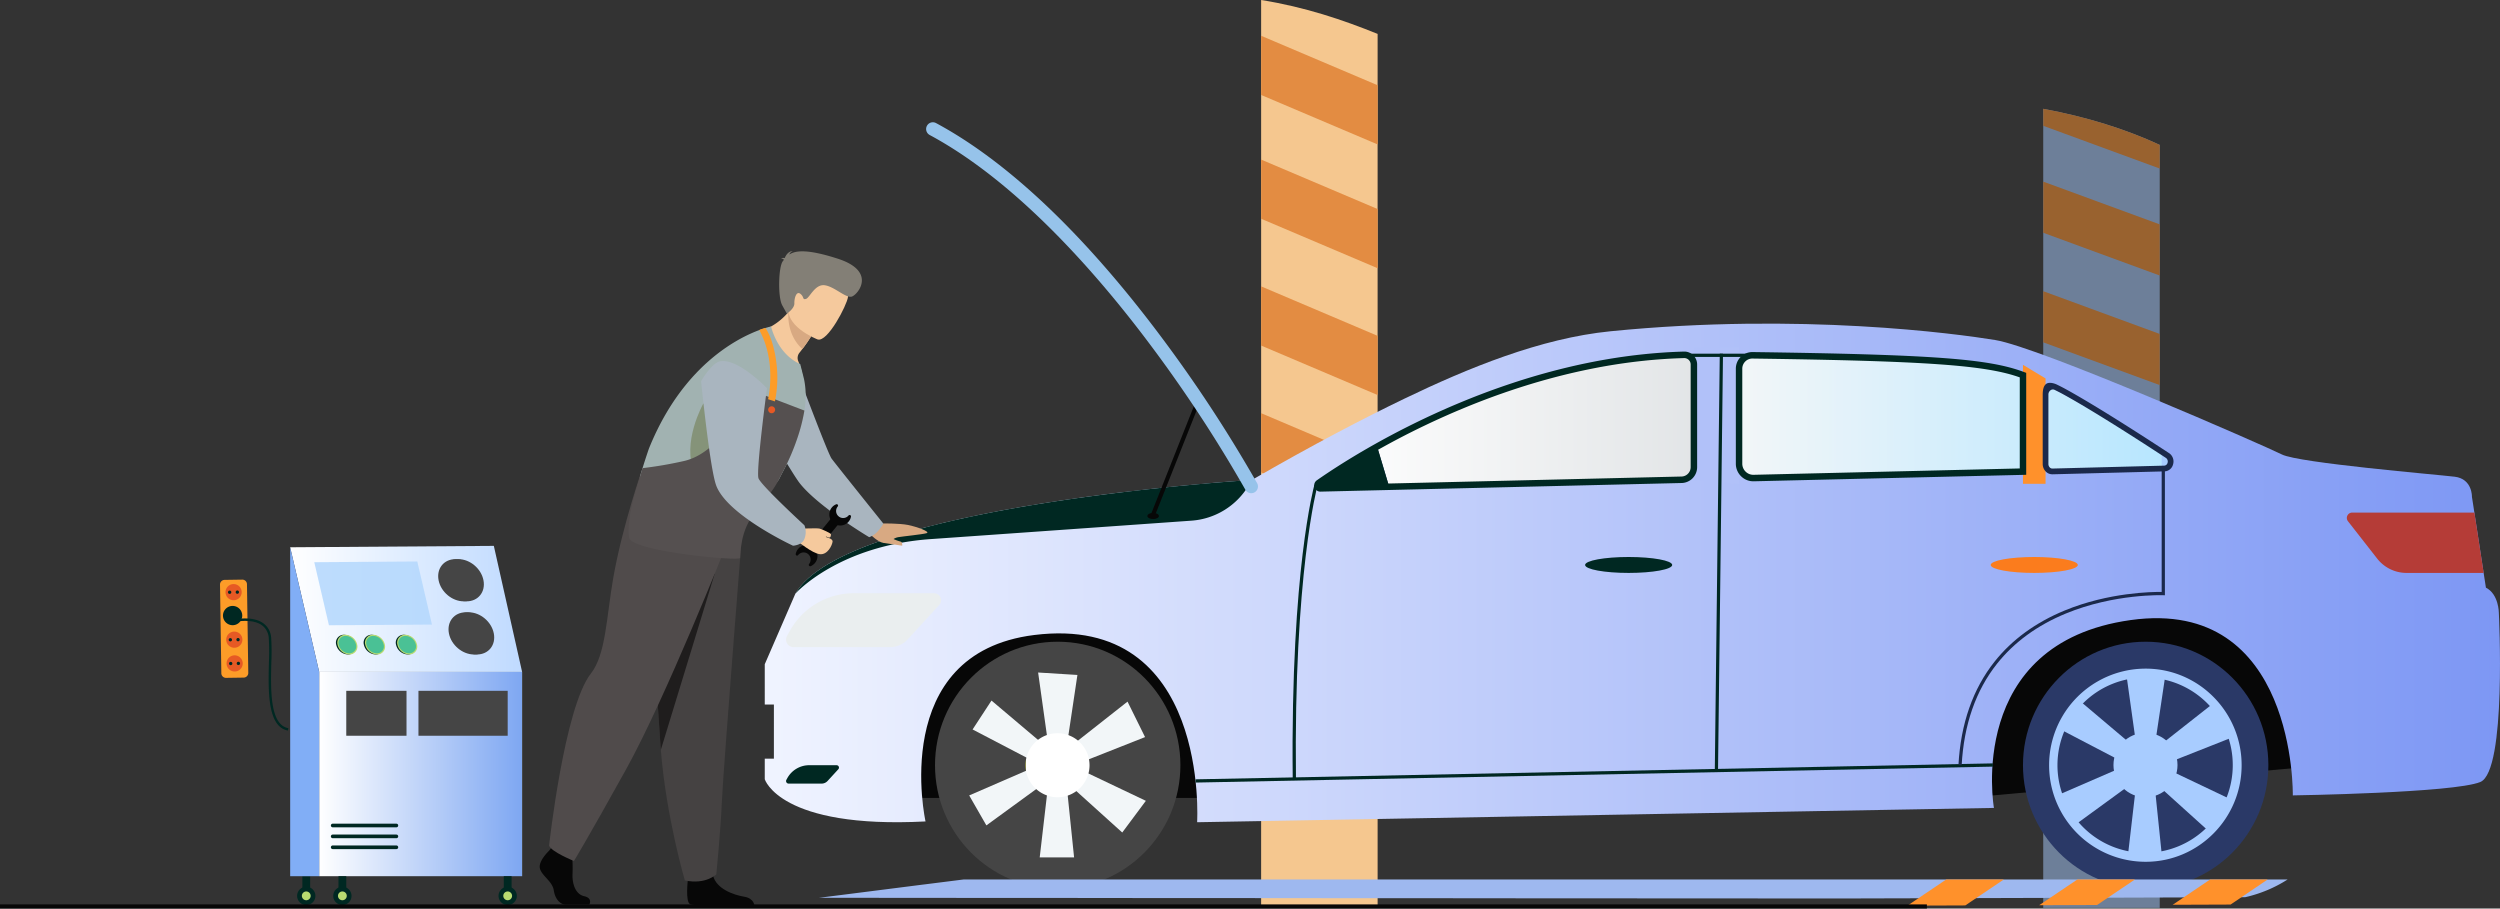 <svg xmlns="http://www.w3.org/2000/svg" xmlns:xlink="http://www.w3.org/1999/xlink" width="1405.615" height="510.81" viewBox="0 0 1405.615 510.81"><rect x="0" y="0" width="1405.615" height="510.81" fill="#333333" stroke="none"/><defs><style>.a{opacity:0.999;}.b{fill:#f5c78f;}.c{fill:#e38c42;}.d{fill:#9eb8ef;}.e{opacity:0.5;}.f{fill:#a8ccff;}.g{fill:#ff912b;}.h{fill:#070707;}.i{fill:url(#a);}.j{fill:#454545;}.k{fill:url(#b);}.l{fill:url(#c);}.m{fill:#f2f6f8;}.n{fill:url(#d);}.o{fill:#2a3967;}.p{fill:#eaeeef;}.q{fill:#002822;}.r{fill:url(#e);}.s{fill:url(#f);}.t{fill:#b1c1f9;}.u{fill:#1b294b;}.v{fill:#b53c37;}.w{fill:#fb7c1d;}.x{fill:#96c3ea;}.y{fill:#fd9c28;}.z{fill:#e65924;}.aa{fill:#a5d2ff;}.ab{fill:#cde3ff;}.ac{fill:url(#g);}.ad{fill:url(#h);}.ae{fill:#b4d8fd;opacity:0.87;}.af{fill:#b8db70;}.ag{fill:#4ac195;}.ah{fill:#81aef6;}.ai{fill:#d8a982;}.aj{fill:#a9b5bf;}.ak{fill:#f5c99d;}.al{fill:#454242;}.am{fill:#1f1d1d;}.an{fill:#504b4b;}.ao{fill:#a1b2b1;}.ap{fill:#859379;}.aq{fill:#837f76;}.ar{fill:#555050;}</style><linearGradient id="a" y1="0.5" x2="1" y2="0.5" gradientUnits="objectBoundingBox"><stop offset="0" stop-color="#eff3ff"/><stop offset="1" stop-color="#7d97f4"/></linearGradient><linearGradient id="b" y1="0.5" x2="1" y2="0.5" gradientUnits="objectBoundingBox"><stop offset="0" stop-color="#f2f6f8"/><stop offset="1" stop-color="#f2f6f8"/></linearGradient><linearGradient id="c" y1="0.5" x2="1" y2="0.5" gradientUnits="objectBoundingBox"><stop offset="0" stop-color="#f2f6f8"/><stop offset="1" stop-color="#f2f6f8"/></linearGradient><linearGradient id="d" y1="0.5" x2="1" y2="0.5" gradientUnits="objectBoundingBox"><stop offset="0" stop-color="#cbce55"/><stop offset="0" stop-color="#fff"/><stop offset="1" stop-color="#fff"/><stop offset="1" stop-color="#b5d4ff"/></linearGradient><linearGradient id="e" y1="0.5" x2="1" y2="0.5" gradientUnits="objectBoundingBox"><stop offset="0" stop-color="#f2f6f8"/><stop offset="1" stop-color="#b6e6ff"/></linearGradient><linearGradient id="f" y1="0.5" x2="1" y2="0.5" gradientUnits="objectBoundingBox"><stop offset="0" stop-color="#fff"/><stop offset="1" stop-color="#e0e3e5"/><stop offset="1" stop-color="#b6e6ff"/></linearGradient><linearGradient id="g" y1="0.5" x2="1" y2="0.5" gradientUnits="objectBoundingBox"><stop offset="0" stop-color="#fff"/><stop offset="1" stop-color="#7ea7f2"/><stop offset="1" stop-color="#c4e6ff"/></linearGradient><linearGradient id="h" y1="0.5" x2="1" y2="0.5" gradientUnits="objectBoundingBox"><stop offset="0" stop-color="#fff"/><stop offset="1" stop-color="#bfdaff"/></linearGradient></defs><g transform="translate(0 -51.819)"><g transform="translate(123.703)"><g class="a" transform="translate(585.354 51.819)"><path class="b" d="M1260.976,175.733V667.121h-65.5V156.674C1220.25,160.636,1241.505,167.87,1260.976,175.733Z" transform="translate(-1195.471 -156.674)"/><g transform="translate(0 20.112)"><path class="c" d="M1260.976,207.436l-65.506-27.819v33.276l65.506,27.82Z" transform="translate(-1195.471 -179.617)"/><g transform="translate(0 69.607)"><path class="c" d="M1260.976,286.84v33.276l-65.506-27.82V259.02Z" transform="translate(-1195.471 -259.02)"/><path class="c" d="M1260.976,368.167v33.276l-65.506-27.82V340.347Z" transform="translate(-1195.471 -269.054)"/><path class="c" d="M1260.976,449.5v33.27l-65.506-27.82V421.68Z" transform="translate(-1195.471 -279.088)"/><path class="d" d="M1260.976,530.827V564.1l-65.506-27.82V503.007Z" transform="translate(-1195.471 -289.122)"/></g></g></g><g class="e" transform="translate(1025.098 112.999)"><path class="f" d="M1697.1,285.576c24.8,4.614,46.5,11.514,65.5,20.277v428.99h-65.5Z" transform="translate(-1697.104 -285.576)"/><path class="g" d="M1762.609,305.853v13.315l-65.5-24.039v-9.553C1721.906,290.19,1743.6,297.09,1762.609,305.853Z" transform="translate(-1697.104 -285.576)"/><g transform="translate(0 40.947)"><path class="g" d="M1762.609,356.325v28.753l-65.5-24.039V332.286Z" transform="translate(-1697.104 -332.286)"/><path class="g" d="M1762.609,426.6v28.753l-65.5-24.039V402.56Z" transform="translate(-1697.104 -340.956)"/><path class="g" d="M1762.609,496.877v28.749l-65.5-24.039V472.838Z" transform="translate(-1697.104 -349.627)"/><path class="g" d="M1762.609,567.15V595.9l-65.5-24.039V543.112Z" transform="translate(-1697.104 -358.297)"/></g></g><g transform="translate(306.282 120.567)"><path class="h" d="M960.775,711.879h601.369l203.1-18.413s-36.342-91.137-46.25-92.507-739.168,0-739.168,0Z" transform="translate(-887.443 -331.98)"/><path class="i" d="M1841.687,681.07c-14.964,6.162-105.428,7.531-105.428,7.531s2.041-111.589-91.144-98.581-76.9,105.623-76.9,105.623l-448,8.047s7.278-117.636-91.635-105.262c-82.179,10.278-61.069,104.82-61.069,104.82-81.925,4.263-90.391-23.734-90.391-23.734v-11.56h5.138V637.523h-5.138V614.857l17.232-39.708,0,0c29.032-50.2,256.663-63.894,256.663-63.894,34.573-20,63.237-34.87,85.657-45.669,35.77-17.226,76.547-34.021,116.008-37.946,106.849-10.63,194.709,1.415,216.249,4.929,25.163,4.108,151.679,59.557,161.2,64.35s87.19,11.292,97.167,12.51,9.676,11.256,9.676,11.256l1.37,8.909,5.215,33.93,1.275,8.279c7.256,3.652,7.264,14.113,7.264,14.113S1856.648,674.908,1841.687,681.07Z" transform="translate(-877.122 -310.142)"/><g transform="translate(95.721 292.053)"><path class="j" d="M68.986,0c38.1,0,68.986,31.086,68.986,69.433s-30.886,69.433-68.986,69.433S0,107.78,0,69.433,30.886,0,68.986,0Z"/><g transform="translate(19.216 17.313)"><g transform="translate(38.764)"><path class="k" d="M1072.671,751.079h-19.33l6.2-53.32-7.091-50.644,22.091,1.372-7.364,49.272Z" transform="translate(-1052.455 -647.114)"/></g><g transform="translate(0 16.367)"><path class="l" d="M1017.9,735.38l-9.663-16.85,48.984-21.247,40.035-31.5,9.862,19.943-46.08,18.213Z" transform="translate(-1008.235 -665.785)"/></g><g transform="translate(1.914 15.771)"><path class="m" d="M1010.418,681.361l10.62-16.256,40.857,34.513,45.939,21.861L1094.559,739.3,1057.7,706.04Z" transform="translate(-1010.418 -665.105)"/></g><path class="n" d="M1044.356,703.91a18,18,0,1,1,18,18.117A18.059,18.059,0,0,1,1044.356,703.91Z" transform="translate(-1012.692 -651.887)"/></g></g><g transform="translate(707.426 292.053)"><ellipse class="o" cx="68.986" cy="69.433" rx="68.986" ry="69.433"/><g transform="translate(15.035 15.133)"><path class="f" d="M1755.213,753.229a54.3,54.3,0,0,1,0-108.6c29.747,0,53.95,24.359,53.95,54.3S1784.96,753.229,1755.213,753.229Zm0-103.58a49.281,49.281,0,1,0,48.962,49.28A49.177,49.177,0,0,0,1755.213,649.648Z" transform="translate(-1701.261 -644.628)"/></g><g transform="translate(19.216 17.313)"><g transform="translate(38.765)"><path class="f" d="M1770.467,751.079h-19.33l6.2-53.32-7.091-50.644,22.091,1.372-7.363,49.272Z" transform="translate(-1750.25 -647.114)"/></g><g transform="translate(0 16.367)"><path class="f" d="M1715.693,735.38l-9.663-16.85,48.984-21.247,40.035-31.5,9.862,19.943-46.08,18.213Z" transform="translate(-1706.03 -665.785)"/></g><g transform="translate(1.914 15.771)"><path class="f" d="M1708.214,681.361l10.619-16.256,40.857,34.513,45.94,21.861L1792.354,739.3,1755.5,706.04Z" transform="translate(-1708.214 -665.105)"/></g><ellipse class="f" cx="18" cy="18.117" rx="18" ry="18.117" transform="translate(31.665 33.907)"/></g></g><path class="p" d="M973.987,596.252h-45.13A41.183,41.183,0,0,0,892.872,617.5l-1.547,2.788a4.222,4.222,0,0,0,3.662,6.282H949.3a13.387,13.387,0,0,0,9.869-4.351L976.879,602.9A3.963,3.963,0,0,0,973.987,596.252Z" transform="translate(-878.808 -331.474)"/><path class="q" d="M919.182,706.571h-15.4a14.055,14.055,0,0,0-12.281,7.251l-.529.951a1.441,1.441,0,0,0,1.25,2.144h18.536a4.569,4.569,0,0,0,3.369-1.485l6.044-6.594A1.352,1.352,0,0,0,919.182,706.571Z" transform="translate(-878.808 -345.085)"/><path class="r" d="M1740.532,507.182l-230.285,5.5a8.061,8.061,0,0,1-8.231-8.088V451.2a7.505,7.505,0,0,1,7.592-7.53c98.2,1.374,131.853,4.129,152.036,11.137,17.8,6.18,59.428,31.6,80.946,44.5A4.247,4.247,0,0,1,1740.532,507.182Z" transform="translate(-954.219 -312.649)"/><path class="s" d="M1449.016,443.268q5.6.062,10.97.132V513.05l-222.163,5.308a2.921,2.921,0,0,1-1.692-5.335C1262.089,495.414,1349.034,442.127,1449.016,443.268Z" transform="translate(-921.257 -312.597)"/><path class="f" d="M1773.188,514.779l-.122.005V505.1c.784.475,1.551.931,2.29,1.375A4.471,4.471,0,0,1,1773.188,514.779Z" transform="translate(-987.659 -320.229)"/><path class="t" d="M1498.188,515.289l-27.209-2.17,1.814-74.486h25.395Z" transform="translate(-950.389 -312.028)"/><path class="g" d="M1696.807,516.664h-12.7V449.776l12.7,7.669Z" transform="translate(-976.684 -313.402)"/><path class="o" d="M1265.287,502.225l6.773,22.584-37.058.885a2.214,2.214,0,0,1-1.339-4.007C1242.029,515.629,1257.535,504.837,1265.287,502.225Z" transform="translate(-920.997 -319.873)"/><g transform="translate(308.906 128.93)"><path class="q" d="M1232.992,520.037A3.513,3.513,0,0,1,1231,513.65l.772-.536c.8-.56,1.7-1.176,2.686-1.847q1.22-.828,2.613-1.753l1.4-.927c1.063-.7,2.189-1.432,3.385-2.2q1.276-.818,2.645-1.688l.149-.093c.13-.082.262-.164.394-.245.768-.482,1.58-.992,2.414-1.506l.184-.114c.275-.172.554-.345.835-.515.412-.257.848-.524,1.288-.792.611-.371,1.23-.748,1.864-1.128,1.778-1.077,3.693-2.213,5.686-3.372q.924-.54,1.88-1.09,1.883-1.093,3.875-2.209h0l.933-.526c2.676-1.5,5.389-2.982,8.062-4.412l.878-.466q.61-.322,1.225-.651c5.095-2.686,10.329-5.32,15.566-7.836l1.627-.775q2.45-1.168,4.976-2.327c.557-.259,1.125-.518,1.7-.778,1.119-.514,2.265-1.028,3.424-1.542l1.737-.769c1.73-.768,3.574-1.566,5.633-2.438q1.6-.676,3.217-1.346c7.26-3.014,14.661-5.845,22-8.417l1.607-.562c.6-.21,1.212-.417,1.819-.623l2.289-.772q.927-.31,1.856-.614l.072-.024c.645-.215,1.3-.428,1.948-.635,1.179-.38,2.364-.76,3.558-1.132.81-.255,1.631-.508,2.457-.76,1.26-.381,2.52-.761,3.788-1.136l2.108-.612q1.991-.571,4-1.124c2.651-.734,5.354-1.447,8.027-2.119l.16-.041c.238-.06.473-.121.712-.178,1.136-.285,2.3-.57,3.471-.846.689-.167,1.391-.334,2.1-.5l.529-.123c.523-.121,1.048-.242,1.573-.359q1.047-.239,2.107-.472t2.12-.458c.714-.152,1.425-.3,2.136-.446s1.419-.292,2.14-.436l.116-.023q1.015-.2,2.031-.4c.673-.132,1.347-.26,2.028-.389.764-.143,1.526-.281,2.293-.418.486-.089.979-.176,1.474-.262l.693-.122c1.449-.25,2.895-.493,4.345-.722.721-.117,1.453-.231,2.187-.345l.111-.017q1.926-.292,3.856-.561c2.4-.334,4.809-.643,7.168-.918l.154-.018c.663-.076,1.323-.153,1.986-.222.46-.053.948-.1,1.432-.152s.985-.109,1.5-.156c.54-.058,1.108-.114,1.675-.165.742-.072,1.5-.141,2.258-.206.718-.064,1.446-.124,2.174-.179.578-.047,1.131-.092,1.688-.133l3.225-.22c.635-.041,1.269-.078,1.91-.115l.28-.015c.7-.04,1.412-.077,2.122-.11.561-.027,1.134-.055,1.705-.078l.054,0c.511-.022,1.019-.044,1.531-.061l1.262-.046q.753-.025,1.507-.046a7.1,7.1,0,0,1,5.241,2.06,7.234,7.234,0,0,1,2.186,5.21v57.719a8.937,8.937,0,0,1-8.642,8.907l-203.092,4.851Zm33.541-24.163-1.256.706q-2.2,1.232-4.275,2.433c-.636.366-1.255.724-1.868,1.083-1.978,1.151-3.873,2.276-5.639,3.345-.633.38-1.247.753-1.851,1.121q-.647.393-1.278.785c-.287.174-.553.338-.815.5l-.192.119c-.831.511-1.633,1.016-2.413,1.505l-.516.322c-.9.572-1.776,1.132-2.623,1.674q-1.77,1.135-3.34,2.168l-1.4.923q-1.378.918-2.584,1.734-1.456.99-2.654,1.825l-.369.256,38.153-.911,164.47-3.93a5.274,5.274,0,0,0,5.1-5.257V448.558a3.612,3.612,0,0,0-3.7-3.62c-.5.014-.991.029-1.486.046l-1.262.046c-.5.017-.995.039-1.495.06l-.06,0c-.567.023-1.129.05-1.686.077q-1.052.047-2.1.108l-.281.015c-.618.035-1.243.072-1.869.112l-3.2.219c-.544.039-1.087.084-1.635.128-.753.058-1.466.116-2.175.18-.752.064-1.492.131-2.234.2-.561.051-1.11.105-1.658.163-.508.046-.99.1-1.467.153-.5.049-.966.1-1.425.151-.672.07-1.318.145-1.966.22l-.152.018c-2.33.272-4.715.578-7.088.907-1.273.177-2.545.363-3.808.554l-.1.016c-.725.112-1.45.224-2.171.341q-2.162.343-4.295.714l-.691.121c-.485.085-.968.17-1.452.259-.766.138-1.519.273-2.271.415-.67.126-1.337.253-2.008.385s-1.346.263-2.015.4l-.116.024c-.7.139-1.4.28-2.1.429s-1.418.293-2.122.443-1.4.3-2.1.453-1.394.309-2.092.467c-.523.117-1.038.236-1.55.355l-.536.124c-.693.158-1.379.321-2.064.487-1.166.275-2.314.557-3.453.842-.238.057-.457.113-.674.169l-.171.044c-2.653.666-5.327,1.372-7.955,2.1q-2,.547-3.961,1.114l-2.095.607c-1.248.369-2.5.747-3.747,1.125-.812.248-1.624.5-2.43.751-1.19.371-2.363.748-3.536,1.125q-.961.306-1.914.624l-.08.025q-.918.3-1.835.607l-2.277.769c-.6.2-1.2.406-1.791.613l-1.6.559c-7.276,2.55-14.613,5.358-21.81,8.345q-1.606.668-3.2,1.338c-2.037.863-3.863,1.653-5.579,2.414l-1.732.767q-1.717.763-3.393,1.529c-.571.258-1.127.51-1.677.766-1.68.772-3.323,1.54-4.943,2.313l-1.623.773c-5.187,2.492-10.381,5.105-15.426,7.765-.4.217-.817.437-1.228.654l-.869.461C1271.37,493.206,1268.94,494.533,1266.532,495.874Z" transform="translate(-1229.503 -441.285)"/></g><g transform="translate(718.517 146.5)"><path class="u" d="M1702.165,512.754a5.18,5.18,0,0,1-3.646-1.518,6.008,6.008,0,0,1-1.757-4.278V467.985c0-2.216.326-5.048,2.11-6.166,1.614-1.013,4.332-.276,6.033.565,1.9.937,3.219,1.608,3.93,2,.076.039.181.1.285.154l.773.423c9.648,5.305,23.388,13.656,40.835,24.82.743.472,1.483.948,2.216,1.417,1.76,1.129,3.471,2.233,5.117,3.3l6.121,3.975q1.595,1.04,3.056,2c.133.085.285.184.435.281l.133.088a5.669,5.669,0,0,1,2.251,6.338,5.162,5.162,0,0,1-4.827,3.933l-.665.017-62.266,1.627C1702.254,512.754,1702.209,512.754,1702.165,512.754Zm.339-47.708a2.276,2.276,0,0,0-1.2.357,2.992,2.992,0,0,0-1.333,2.582v38.973a2.749,2.749,0,0,0,.786,1.963,2.016,2.016,0,0,0,1.454.6l62.932-1.643a2.017,2.017,0,0,0,1.818-1.581,2.437,2.437,0,0,0-.91-2.747l-.134-.087c-.139-.091-.281-.183-.421-.274-.989-.649-2-1.315-3.067-2.007l-6.107-3.967q-2.469-1.6-5.112-3.294-1.093-.7-2.206-1.412c-17.392-11.129-31.069-19.443-40.655-24.714l-.781-.427c-.079-.044-.157-.087-.236-.128-.7-.378-2.015-1.048-3.847-1.953A2.207,2.207,0,0,0,1702.5,465.047Z" transform="translate(-1696.762 -461.327)"/></g><path class="q" d="M1265.287,502.225l6.773,22.584-37.058.885a2.214,2.214,0,0,1-1.339-4.007C1242.029,515.629,1257.535,504.837,1265.287,502.225Z" transform="translate(-920.997 -319.873)"/><g transform="translate(545.983 129.193)"><path class="q" d="M1509.785,514.254a9.73,9.73,0,0,1-6.868-2.817,9.868,9.868,0,0,1-2.971-7.095v-53.4a9.328,9.328,0,0,1,9.431-9.354c101.358,1.419,132.745,3.733,152.65,11.254l1.177.444v57.31l-153.171,3.657Zm-.541-69.018a5.611,5.611,0,0,0-3.983,1.645,5.678,5.678,0,0,0-1.687,4.059v53.4a6.232,6.232,0,0,0,1.876,4.481,6.138,6.138,0,0,0,4.5,1.778l149.63-3.572v-51.2c-19.368-6.92-52.588-9.222-150.25-10.59Z" transform="translate(-1499.946 -441.585)"/></g><path class="v" d="M1968.753,578.473H1925.4a20.99,20.99,0,0,1-16.533-8.081l-16.4-20.972a3.015,3.015,0,0,1,2.353-4.877h68.721Z" transform="translate(-1002.31 -325.094)"/><path class="q" d="M1153.447,523.623l-1.768,2.976a40.8,40.8,0,0,1-32.173,19.906c-35.876,2.546-108.289,7.679-146.543,10.358-51.741,3.623-75.808,30.237-76.18,30.653C925.816,537.316,1153.447,523.623,1153.447,523.623Z" transform="translate(-879.548 -322.513)"/><g transform="translate(534.159 130.105)"><rect class="q" width="233.861" height="1.814" transform="translate(0 233.845) rotate(-89.316)"/></g><g transform="translate(242.197 360.621)"><rect class="q" width="448.31" height="1.826" transform="matrix(1, -0.02, 0.02, 1, 0, 8.804)"/></g><path class="q" d="M1452.239,577.509c0,2.474-10.963,4.479-24.486,4.479s-24.487-2-24.487-4.479,10.962-4.479,24.487-4.479S1452.239,575.036,1452.239,577.509Z" transform="translate(-942.035 -328.609)"/><path class="w" d="M1712.392,577.509c0,2.474-10.963,4.479-24.487,4.479s-24.487-2-24.487-4.479,10.963-4.479,24.487-4.479S1712.392,575.036,1712.392,577.509Z" transform="translate(-974.132 -328.609)"/><g transform="translate(671.145 194.533)"><path class="u" d="M1644.535,683.123l-1.812-.1c1.252-23.248,8.1-42.841,20.347-58.236,9.8-12.317,23.053-21.974,39.388-28.7,24.849-10.236,49.458-10.5,54.528-10.427V516.121h1.814v71.421l-.945-.039c-.273-.011-27.377-1-54.763,10.294-16.033,6.614-29.029,16.088-38.627,28.159C1652.471,641.043,1645.765,660.277,1644.535,683.123Z" transform="translate(-1642.723 -516.121)"/></g><g transform="translate(296.753 203.904)"><path class="q" d="M1215.735,692.2c-.7-60.316,2.633-102.048,5.556-126.436,3.172-26.462,6.564-38.83,6.6-38.952l1.747.493c-.135.484-13.43,49.727-12.087,164.875Z" transform="translate(-1215.64 -526.811)"/></g><g transform="translate(519.91 130.104)"><rect class="q" width="35.48" height="1.826"/></g><g transform="translate(215.123 154.91)"><g transform="translate(2.166)"><path class="h" d="M1127.151,536.917l-2.159-.869,25.849-65.127,2.159.868Z" transform="translate(-1124.992 -470.922)"/></g><ellipse class="h" cx="3.245" cy="1.737" rx="3.245" ry="1.737" transform="translate(0 64.71)"/></g><g transform="translate(90.727)"><path class="x" d="M1162.714,502.7a3.775,3.775,0,0,1-2.61-1.9,776.731,776.731,0,0,0-52.681-80.45c-29.456-39.515-75.018-92.234-124.806-118.988a3.815,3.815,0,0,1-1.553-5.145,3.767,3.767,0,0,1,5.113-1.564c22.589,12.139,46.152,30.369,70.033,54.182,19.027,18.974,38.315,41.529,57.324,67.039a785.086,785.086,0,0,1,53.187,81.25,3.815,3.815,0,0,1-1.482,5.166A3.742,3.742,0,0,1,1162.714,502.7Z" transform="translate(-980.618 -294.209)"/></g></g><g transform="translate(336.598 546.299)"><path class="d" d="M1737.606,779.858a74.581,74.581,0,0,1-23.861,9.966l-48.028.176-65.527.222-43.808.132-31.141.089h-1.407l-31.571.089h-38.055l-41.237-.045h-32.366l-42.215-.044h-32.366l-41.237-.045h-32.427l-49.741-.045h-5.568l-32.3-.044h-41.359l-32.305-.044-42.216-.045h-32.3l-41.3-.045H911.7l3.915-.487,1.713-.221,9.484-1.195,43.867-5.581h.061l22.454-2.834Z" transform="translate(-911.705 -779.858)"/></g><g transform="translate(0 358.727)"><g transform="translate(0 18.984)"><path class="y" d="M530.305,587.693l9.936-.149a2.617,2.617,0,0,1,2.647,2.586l.739,49.833a2.618,2.618,0,0,1-2.57,2.665l-9.936.15a2.618,2.618,0,0,1-2.647-2.587l-.739-49.833A2.618,2.618,0,0,1,530.305,587.693Z" transform="translate(-527.735 -587.544)"/><g transform="translate(3.491 29.211)"><path class="z" d="M540.809,625.374a4.546,4.546,0,1,1-4.614-4.508A4.561,4.561,0,0,1,540.809,625.374Z" transform="translate(-531.717 -620.865)"/><path class="q" d="M540.1,625.9a.936.936,0,1,1-.95-.928A.94.94,0,0,1,540.1,625.9Z" transform="translate(-532.52 -621.373)"/><path class="q" d="M535.166,625.977a.936.936,0,1,1-.949-.928A.94.94,0,0,1,535.166,625.977Z" transform="translate(-531.912 -621.382)"/></g><g transform="translate(3.293 15.854)"><path class="aa" d="M540.583,610.137a4.546,4.546,0,1,1-4.614-4.508A4.561,4.561,0,0,1,540.583,610.137Z" transform="translate(-531.491 -605.628)"/><path class="ab" d="M539.872,610.666a.936.936,0,1,1-.95-.927A.94.94,0,0,1,539.872,610.666Z" transform="translate(-532.294 -606.136)"/><path class="ab" d="M534.94,610.74a.936.936,0,1,1-.949-.928A.94.94,0,0,1,534.94,610.74Z" transform="translate(-531.686 -606.145)"/></g><g transform="translate(3.095 2.497)"><path class="z" d="M540.357,594.9a4.546,4.546,0,1,1-4.614-4.506A4.562,4.562,0,0,1,540.357,594.9Z" transform="translate(-531.265 -590.392)"/><path class="q" d="M539.646,595.429a.936.936,0,1,1-.95-.928A.94.94,0,0,1,539.646,595.429Z" transform="translate(-532.068 -590.899)"/><path class="q" d="M534.714,595.5a.936.936,0,1,1-.949-.928A.938.938,0,0,1,534.714,595.5Z" transform="translate(-531.46 -590.908)"/></g><g transform="translate(3.689 42.569)"><path class="z" d="M541.035,640.611a4.546,4.546,0,1,1-4.614-4.507A4.563,4.563,0,0,1,541.035,640.611Z" transform="translate(-531.943 -636.103)"/><path class="q" d="M540.324,641.14a.936.936,0,1,1-.95-.927A.939.939,0,0,1,540.324,641.14Z" transform="translate(-532.746 -636.61)"/><path class="q" d="M535.392,641.214a.936.936,0,1,1-.949-.927A.94.94,0,0,1,535.392,641.214Z" transform="translate(-532.138 -636.62)"/></g></g><path class="q" d="M529.629,609.786a5.419,5.419,0,1,1,5.419,5.455A5.437,5.437,0,0,1,529.629,609.786Z" transform="translate(-527.968 -570.63)"/><g transform="translate(8.625 40.807)"><path class="q" d="M567.115,675.484c-11.573-2.15-11.072-22.339-10.669-38.561a124.7,124.7,0,0,0-.089-13.475,9.581,9.581,0,0,0-3.765-7.113c-5.389-3.965-14.646-2.061-14.739-2.042l-.28-1.339c.4-.085,9.948-2.046,15.821,2.276a10.893,10.893,0,0,1,4.317,8.08,125.588,125.588,0,0,1,.1,13.646c-.39,15.7-.876,35.242,9.555,37.181Z" transform="translate(-537.573 -612.438)"/></g><g transform="translate(39.446)"><rect class="ac" width="114.096" height="114.835" transform="translate(16.314 70.894)"/><rect class="q" width="4.381" height="8.559" transform="translate(27.161 185.729)"/><rect class="q" width="4.381" height="8.559" transform="translate(120.103 185.729)"/><rect class="q" width="4.38" height="8.559" transform="translate(6.858 185.729)"/><path class="ad" d="M703.142,636.781h-114.1l-16.314-70.1,114.51-.789Z" transform="translate(-572.732 -565.887)"/><path class="ae" d="M654.368,611.378l-57.929.4-8.253-35.466,57.929-.4Z" transform="translate(-574.639 -567.124)"/><g transform="translate(83.219 7.466)"><path class="j" d="M667.889,586.266c-1.275-6.551,2.969-11.862,9.478-11.862s12.819,5.312,14.094,11.862-2.97,11.863-9.479,11.863S669.163,592.818,667.889,586.266Z" transform="translate(-667.663 -574.404)"/><path class="j" d="M669.785,586.266c-1.275-6.551,2.969-11.862,9.479-11.862s12.819,5.312,14.093,11.862-2.969,11.863-9.479,11.863S671.059,592.818,669.785,586.266Z" transform="translate(-667.897 -574.404)"/><path class="j" d="M671.193,586.441c-1.141-5.867,2.66-10.623,8.489-10.623s11.479,4.756,12.621,10.623-2.66,10.623-8.489,10.623S672.334,592.308,671.193,586.441Z" transform="translate(-668.074 -574.578)"/></g><g transform="translate(89.03 37.35)"><path class="j" d="M674.518,620.357c-1.274-6.552,2.97-11.862,9.479-11.862s12.82,5.311,14.094,11.862-2.97,11.862-9.479,11.862S675.793,626.908,674.518,620.357Z" transform="translate(-674.292 -608.494)"/><path class="j" d="M676.415,620.357c-1.275-6.552,2.969-11.862,9.479-11.862s12.819,5.311,14.093,11.862-2.97,11.862-9.479,11.862S677.689,626.908,676.415,620.357Z" transform="translate(-674.526 -608.494)"/><path class="j" d="M678,620.553c-1.125-5.782,2.621-10.47,8.366-10.47s11.313,4.687,12.438,10.47-2.621,10.469-8.366,10.469S679.122,626.335,678,620.553Z" transform="translate(-674.725 -608.69)"/></g><g transform="translate(25.759 49.98)"><path class="q" d="M602.222,628.448a4.425,4.425,0,0,1,4.432-5.546,7.043,7.043,0,0,1,6.59,5.546A4.426,4.426,0,0,1,608.813,634,7.044,7.044,0,0,1,602.222,628.448Z" transform="translate(-602.116 -622.902)"/><path class="af" d="M603.108,628.448a4.425,4.425,0,0,1,4.433-5.546,7.044,7.044,0,0,1,6.59,5.546A4.426,4.426,0,0,1,609.7,634,7.046,7.046,0,0,1,603.108,628.448Z" transform="translate(-602.226 -622.902)"/><path class="ag" d="M603.849,628.54a3.905,3.905,0,0,1,3.912-4.9,6.217,6.217,0,0,1,5.816,4.9,3.906,3.906,0,0,1-3.912,4.9A6.216,6.216,0,0,1,603.849,628.54Z" transform="translate(-602.319 -622.994)"/></g><g transform="translate(41.323 49.98)"><path class="q" d="M619.976,628.448a4.425,4.425,0,0,1,4.432-5.546A7.045,7.045,0,0,1,631,628.448,4.426,4.426,0,0,1,626.567,634,7.044,7.044,0,0,1,619.976,628.448Z" transform="translate(-619.87 -622.902)"/><path class="af" d="M620.862,628.448A4.425,4.425,0,0,1,625.3,622.9a7.043,7.043,0,0,1,6.59,5.546A4.426,4.426,0,0,1,627.453,634,7.045,7.045,0,0,1,620.862,628.448Z" transform="translate(-619.98 -622.902)"/><path class="ag" d="M621.6,628.54a3.9,3.9,0,0,1,3.912-4.9,6.217,6.217,0,0,1,5.816,4.9,3.905,3.905,0,0,1-3.912,4.9A6.217,6.217,0,0,1,621.6,628.54Z" transform="translate(-620.073 -622.994)"/></g><g transform="translate(59.406 49.98)"><path class="q" d="M640.605,628.448a4.425,4.425,0,0,1,4.432-5.546,7.043,7.043,0,0,1,6.59,5.546A4.426,4.426,0,0,1,647.2,634,7.044,7.044,0,0,1,640.605,628.448Z" transform="translate(-640.499 -622.902)"/><path class="af" d="M641.491,628.448a4.425,4.425,0,0,1,4.433-5.546,7.045,7.045,0,0,1,6.59,5.546A4.426,4.426,0,0,1,648.083,634,7.046,7.046,0,0,1,641.491,628.448Z" transform="translate(-640.609 -622.902)"/><path class="ag" d="M642.232,628.54a3.905,3.905,0,0,1,3.912-4.9,6.215,6.215,0,0,1,5.816,4.9,3.905,3.905,0,0,1-3.911,4.9A6.216,6.216,0,0,1,642.232,628.54Z" transform="translate(-640.702 -622.994)"/></g><path class="ah" d="M572.732,566.788v184.94h16.314V636.892Z" transform="translate(-572.732 -565.998)"/><path class="q" d="M600.345,789.623a5.146,5.146,0,1,1,5.146,5.179A5.162,5.162,0,0,1,600.345,789.623Z" transform="translate(-576.139 -592.852)"/><path class="af" d="M603.4,790a2.469,2.469,0,1,1,2.469,2.484A2.476,2.476,0,0,1,603.4,790Z" transform="translate(-576.516 -593.231)"/><path class="q" d="M706.367,789.623a5.146,5.146,0,1,1,5.146,5.179A5.162,5.162,0,0,1,706.367,789.623Z" transform="translate(-589.219 -592.852)"/><path class="af" d="M709.421,790a2.469,2.469,0,1,1,2.469,2.484A2.477,2.477,0,0,1,709.421,790Z" transform="translate(-589.596 -593.231)"/><path class="q" d="M577.184,789.623a5.145,5.145,0,1,1,5.145,5.179A5.161,5.161,0,0,1,577.184,789.623Z" transform="translate(-573.281 -592.852)"/><path class="af" d="M580.237,790a2.469,2.469,0,1,1,2.469,2.484A2.477,2.477,0,0,1,580.237,790Z" transform="translate(-573.658 -593.231)"/><path class="j" d="M0,0H33.87V25.262H0Z" transform="translate(31.542 81.502)"/><path class="j" d="M0,0H50.166V25.262H0Z" transform="translate(72.128 81.502)"/><path class="q" d="M635.671,746.126H599.86a1.026,1.026,0,0,1-1.02-1.027h0a1.027,1.027,0,0,1,1.02-1.026h35.811a1.027,1.027,0,0,1,1.02,1.026h0A1.026,1.026,0,0,1,635.671,746.126Z" transform="translate(-575.953 -587.871)"/><path class="q" d="M599.86,751.056h35.811a1.027,1.027,0,0,1,1.02,1.026h0a1.027,1.027,0,0,1-1.02,1.027H599.86a1.027,1.027,0,0,1-1.02-1.027h0A1.027,1.027,0,0,1,599.86,751.056Z" transform="translate(-575.953 -588.733)"/><path class="q" d="M599.86,758.039h35.811a1.027,1.027,0,0,1,1.02,1.027h0a1.027,1.027,0,0,1-1.02,1.026H599.86a1.026,1.026,0,0,1-1.02-1.026h0A1.027,1.027,0,0,1,599.86,758.039Z" transform="translate(-575.953 -589.594)"/></g></g><g transform="translate(179.747 192.971)"><path class="ai" d="M952.112,551.518s9.176-.1,13.965.857,12.991,3.911,10.344,4.627-13.171,1.762-16.027,2.242-5.3,3.673-8.282,3.194-7.159-4.632-7.159-4.632Z" transform="translate(-758.956 -398.359)"/><path class="ai" d="M963.781,565.093l-10.662-1.6s1.988-4.388,3.72-3.194a28.1,28.1,0,0,0,6.109,2.515C963.979,563.167,963.781,565.093,963.781,565.093Z" transform="translate(-759.963 -399.418)"/><path class="aj" d="M939.888,542.568c2.841-3.4,2.814-4.14,2.814-4.14s-26.686-33.25-29.053-36.479-22.157-56.36-22.157-56.36h0c-16.661-2.142-28.491,15.927-19.963,30.489,10.191,17.4,20.928,35.431,23.938,39.373,10.175,13.325,39.334,30.7,39.334,30.7A12.291,12.291,0,0,0,939.888,542.568Z" transform="translate(-749.546 -385.269)"/><g transform="translate(143.928 142.322)"><path class="h" d="M907.533,569.017l-4.036-3.329,14.164-17.4,4.036,3.329Z" transform="translate(-897.769 -540.283)"/><path class="h" d="M929.322,545.532c-.014.018-.028.034-.043.051a3.96,3.96,0,0,1-6.051-5.108l.025-.03a.773.773,0,0,0-.857-1.23,6.142,6.142,0,0,0-2.75,2.182,6.25,6.25,0,0,0,.828,8.1,6.154,6.154,0,0,0,10.236-3.312A.79.79,0,0,0,929.322,545.532Z" transform="translate(-899.623 -539.156)"/><path class="h" d="M904.493,575.991l.041-.053a4.019,4.019,0,0,0-.442-5.377,3.932,3.932,0,0,0-5.725.409l-.024.03a.769.769,0,0,1-1.367-.6,6.168,6.168,0,1,1,10.817,5.043,6.139,6.139,0,0,1-2.388,1.791A.794.794,0,0,1,904.493,575.991Z" transform="translate(-896.963 -542.385)"/></g><path class="ak" d="M898.24,554.91s10.229-.524,11.865-.117,6.43,2.689,6.425,3.174-.047,1.957-1.058,1.849-1.915-.837-1.776-.4,3.961.823,3.73,2.763-2.764,7.524-7.2,6.988-12.168-7.2-12.9-7.4C891.153,560.112,898.24,554.91,898.24,554.91Z" transform="translate(-752.768 -398.744)"/><g transform="translate(0 122.056)"><path class="h" d="M738.059,761.013s-6.361,5.934-5.119,10.149,6.981,7.028,7.757,12.18,3.878,7.964,6.671,7.964h13.313s2.056-3.627-2.909-4.72-6.837-7.148-6.526-12.769a101.238,101.238,0,0,0-.465-13.116l-10.549-2.5Z" transform="translate(-732.779 -545.915)"/><path class="h" d="M827.76,779.128s-1.551,12.491,1.241,13.9,36.148.937,36.148.937,0-4.216-5.74-5.153-15.824-4.372-17.531-12.023S827.76,779.128,827.76,779.128Z" transform="translate(-744.444 -547.852)"/><path class="al" d="M854.827,561.807s-1.885,23.67-4.1,52.122c-3.011,38.651-6.633,86.128-6.991,95.122-.619,15.617-3.1,40.6-3.1,40.6s-5.893,5.935-17.686,3.434c0,0-10.509-35.662-13.511-73.395q-.07-.928-.139-1.865c-2.792-38.412-7.135-119.3-7.135-119.3Z" transform="translate(-741.339 -521.28)"/><path class="am" d="M839.707,580.735,809.434,679.69q-.07-.928-.139-1.865c-2.792-38.412-7.135-119.3-7.135-119.3Z" transform="translate(-741.339 -521.28)"/><path class="an" d="M838.4,559.376s-33.975,85.724-56.316,126.01-29.321,51.528-29.321,51.528-12.8-5.153-13.963-8.665c0,0,8.543-77.773,23.5-96.732,8.453-10.714,8.731-31.8,12.54-53.56,5.224-29.841,16.494-61.918,16.494-61.918Z" transform="translate(-733.522 -516.038)"/></g><path class="ak" d="M870.169,426.575s14.157,24.379,27.744,27.418a41.182,41.182,0,0,0-2.778-11.382,4.653,4.653,0,0,1,.59-4.742q.9-1.135,1.669-2.154a82.494,82.494,0,0,0,4.948-7.152l-4.748-12.387-3.222-8.4a40.682,40.682,0,0,1-4.79,7.131C880.825,425.286,870.169,426.575,870.169,426.575Z" transform="translate(-749.729 -380.625)"/><path class="ai" d="M892.3,415.905s-1.507,12.321,7.812,20.813a82.5,82.5,0,0,0,4.948-7.152l-4.748-12.387A26.127,26.127,0,0,0,892.3,415.905Z" transform="translate(-752.449 -381.627)"/><path class="ak" d="M908.734,427.852S887.927,419.977,893,407.01s5.8-22.716,19.3-18.236,14.13,10.444,13.483,15.186S914.278,429.565,908.734,427.852Z" transform="translate(-752.448 -378.144)"/><path class="ao" d="M875.462,510.694c.615-1.236,1.254-2.478,1.92-3.737a127.2,127.2,0,0,0,8.424-19.693,97.464,97.464,0,0,0,3.72-14.814,47.048,47.048,0,0,0-.22-17.739c-.008-.041-2.107-8.342-2.123-8.373-13.127-5.916-16.383-21.156-16.383-21.156s-44.45,8.589-68.687,68.655c0,0-1.567,4.449-3.585,10.992-.435,1.421-.893,2.94-1.362,4.538C793.969,520.21,867.247,527.167,875.462,510.694Z" transform="translate(-740.71 -382.773)"/><path class="ap" d="M836.768,474.428s-12.645,22.279-4.92,39.289,26.333-9.1,26.333-9.1Z" transform="translate(-744.693 -388.848)"/><path class="aq" d="M889.016,381.737c-.148-.287-.573-.59-1.606-.894a4.29,4.29,0,0,1,2.085-.1c.564-1.435,1.948-3.884,4.6-3.935a3.274,3.274,0,0,0-2.057,1.956c3.606-2.362,10.331-3.116,27.21,2.314,22.244,7.158,11.33,20.237,7.985,21.316s-9.607-5.507-15.178-6.349-8.485,6.99-10.6,7.663-.928-1.116-3.169-2.866-3.465,2.445-3.382,5.38-4.21,5.769-4.21,5.769l-2.595-4.655c-2.595-4.656-2.108-21.676.28-24.767C888.591,382.292,888.8,382.015,889.016,381.737Z" transform="translate(-751.727 -376.804)"/><path class="ar" d="M852.513,560.665c.789-25.232,13.838-28.146,22.053-44.618.615-1.236,1.254-2.478,1.92-3.737a127.2,127.2,0,0,0,8.424-19.693,97.461,97.461,0,0,0,3.72-14.814l-22.577-8.632a9.167,9.167,0,0,0-11.384,4.313c-5.587,10.583-17.582,29.271-34.074,32.761a221.368,221.368,0,0,1-22.964,3.937c-.435,1.421-.893,2.94-1.362,4.538-3.2,10.843-7.621,24.431-6.192,34.514C791.181,557.009,852.449,562.69,852.513,560.665Z" transform="translate(-739.814 -388.125)"/><path class="y" d="M877.055,426.151s4.452,5.471,6.19,19.729a66.274,66.274,0,0,1-.838,21.546l-3.863-1.226s5.059-20.577-4.916-38.884C873.627,427.317,873.862,427,877.055,426.151Z" transform="translate(-750.156 -382.892)"/><path class="aj" d="M894.367,547.35a10.312,10.312,0,0,0,0-7.666s-24.35-22.4-25.809-26.407,4.769-50.635,4.769-50.635-16.415-17.156-26.47-15.114c-4.522.919-10.607,10.923-10.562,11.348,2.012,19.063,5.661,51.152,8.552,58.636,6.434,16.656,43.11,33.671,43.11,33.671S893.051,550.974,894.367,547.35Z" transform="translate(-745.55 -385.509)"/><path class="z" d="M883.15,477.826a1.947,1.947,0,1,0-1.4,2.384A1.945,1.945,0,0,0,883.15,477.826Z" transform="translate(-750.858 -389.086)"/></g><g transform="translate(948.727 546.299)"><path class="g" d="M1833.553,779.858l-20.863,14.1h-.061l-32.488.123,21.046-14.224Z" transform="translate(-1630.978 -779.858)"/><path class="g" d="M1664.192,779.858l-21.659,14.593-31.142.124h-1.407l21.842-14.717Z" transform="translate(-1609.985 -779.858)"/><path class="g" d="M1748.345,779.858l-21.292,14.347-30.285.123H1694.5l21.475-14.47Z" transform="translate(-1620.412 -779.858)"/></g></g><rect class="h" width="1083.383" height="2.333" transform="translate(0 560.295)"/></g></svg>
